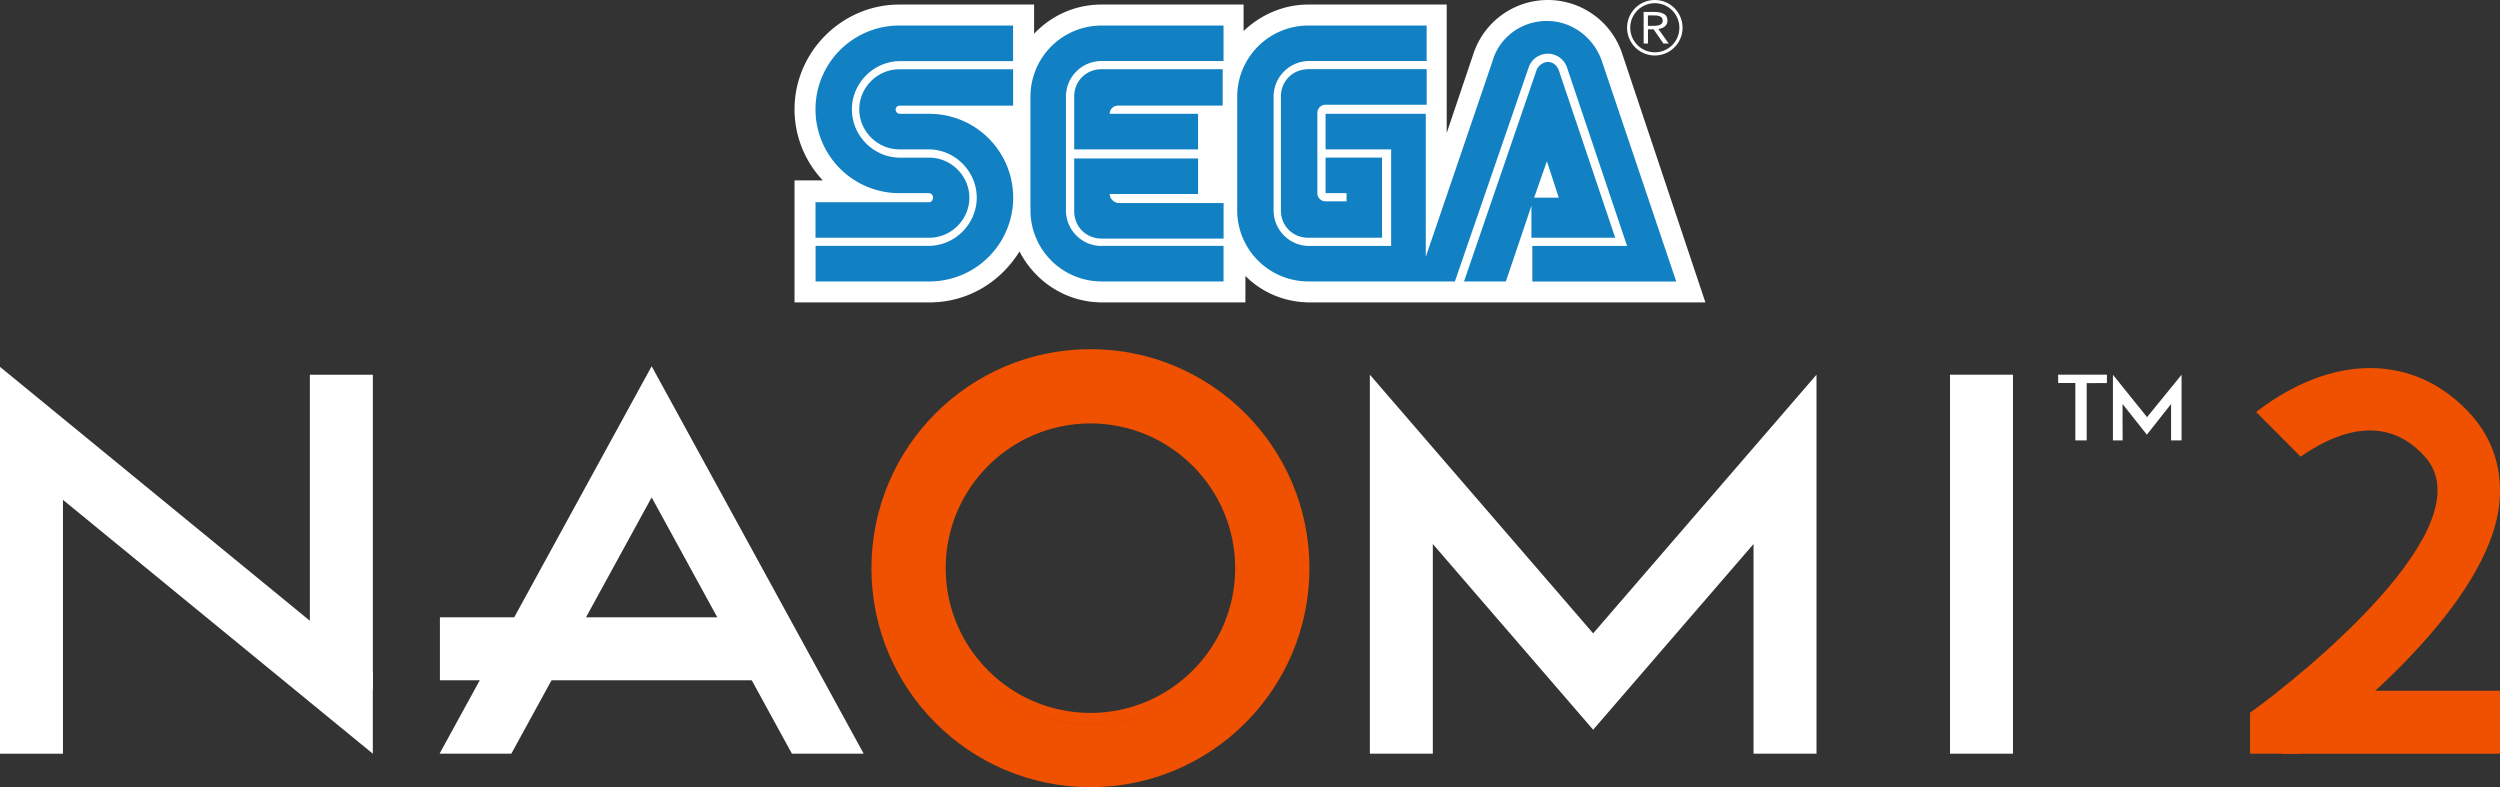 <svg id="Layer_1" data-name="Layer 1" xmlns="http://www.w3.org/2000/svg" viewBox="0 0 3839.128 1208.8"><rect x="0" y="0" width="3839.128" height="1208.8" fill="#333333" stroke="none"/><polygon points="3160.617 575.4 3160.617 588.2 3187.017 588.2 3187.017 676.3 3204.417 676.3 3204.417 588.4 3235.517 588.2 3235.517 575.4 3160.617 575.4" style="fill:#fff"/><path d="M3350.2,676.3H3334V620.4l-37.2,47.1-37.3-47.1s-.1,55.8.1,55.9c.2.1-14.9,0-14.9,0V575.5l52.4,65.1,53-65.1V676.3Z" transform="translate(0.017 0)" style="fill:#fff"/><rect x="2994.517" y="575.4" width="96.7" height="582" style="fill:#fff"/><polygon points="2789.517 575.4 2446.517 972.6 2103.617 575.4 2103.617 1157.4 2200.317 1157.4 2200.317 835.4 2446.517 1120.6 2692.817 835.4 2692.817 1157.4 2789.517 1157.4 2789.517 575.4" style="fill:#fff"/><rect x="475.846" y="575.462" width="96.7" height="483.5" style="fill:#fff"/><rect y="668.335" width="96.7" height="489.1" style="fill:#fff"/><rect x="675.557" y="947.966" width="492.2" height="96.7" style="fill:#fff"/><polygon points="572.517 1032.5 572.517 1157.4 0.017 688.4 0.017 563.4 572.517 1032.5" style="fill:#fff"/><path d="M1674.5,536.2c-185.7,0-336.3,150.6-336.3,336.3s150.6,336.3,336.3,336.3c185.7,0,336.3-150.6,336.3-336.3S1860.2,536.2,1674.5,536.2Zm0,96.7c-132.3,0-239.6,107.3-239.6,239.6s107.3,239.6,239.6,239.6c132.3,0,239.6-107.3,239.6-239.6S1806.8,632.9,1674.5,632.9Zm0,461.9c-122.6,0-222.3-99.7-222.3-222.3s99.7-222.3,222.3-222.3c122.6,0,222.3,99.7,222.3,222.3S1797,1094.8,1674.5,1094.8Zm0,17.4c-132.3,0-239.6-107.3-239.6-239.6S1542.2,633,1674.5,633s239.6,107.3,239.6,239.6C1914.1,1004.9,1806.8,1112.2,1674.5,1112.2Z" transform="translate(0.017 0)" style="fill:#f05100"/><polygon points="785.217 1157.4 1000.717 763.8 1216.117 1157.4 1326.317 1157.4 1000.717 562.4 675.017 1157.4 785.217 1157.4" style="fill:#fff"/><rect x="3504.562" y="1060.754" width="334.5" height="96.7" style="fill:#f05100"/><path d="M3796,638.4c-42.2-47.9-96.4-73.2-156.7-73.2-71.9,0-134.8,36.8-174.7,67.4l68.4,68.7c47.1-33.3,128-71.1,191.2.5,94.4,106.9-189.8,335.9-268.9,392.7v62.9h76.3c78.4-58.9,289-230,306.3-382.5C3843.6,723.2,3829.1,675.9,3796,638.4Z" transform="translate(0.017 0)" style="fill:#f05100"/><path d="M2491.6,83.9A120.353,120.353,0,0,0,2262.2,83.9l-40.6,120.3V7H2009C1971.2,7,1936.3,22.4,1909.7,47.6V7H1691.5c-40.6,0-76.9,16.8-103.5,44.8V7H1381c-88.1,0-160.9,72.7-160.9,160.9A159.286,159.286,0,0,0,1263.5,277h-43.4V464.4h207c58.7,0,109.1-30.8,138.5-78.3,23.8,46.2,71.3,78.3,127.3,78.3h219.6V423.8c25.2,25.2,60.1,40.6,99.3,40.6H2618.9Z" transform="translate(0.017 0)" style="fill:#fff"/><path d="M1427.1,310.5H1252.3v54.6H1427.1c33.6,0,61.5-28,61.5-61.5s-28-61.5-61.5-61.5h-44.8c-40.6,0-74.1-33.6-74.1-74.1s33.6-74.1,74.1-74.1h173.4V39.2H1381a128.7,128.7,0,0,0,0,257.4h44.8a6.613,6.613,0,0,1,7,7C1432.7,307.7,1429.9,310.5,1427.1,310.5Z" transform="translate(0.017 0)" style="fill:#1281c4"/><path d="M1381,162.3h174.8V106.4H1381c-33.6,0-61.5,28-61.5,61.5s28,61.5,61.5,61.5h44.8c40.6,0,74.1,33.6,74.1,74.1s-33.6,74.1-74.1,74.1H1252.4v54.6h174.8a128.7,128.7,0,0,0,0-257.4H1382.4a6.613,6.613,0,0,1-7-7A6.01,6.01,0,0,1,1381,162.3Z" transform="translate(0.017 0)" style="fill:#1281c4"/><path d="M2009,106.3c-23.8,0-42,18.2-42,42V323.1c0,23.8,18.2,42,42,42h113.3V242H2035.6v54.6h32.2v12.6H2035.6a12.548,12.548,0,0,1-12.6-12.6V173.4a12.548,12.548,0,0,1,12.6-12.6h155.3V106.2H2009Z" transform="translate(0.017 0)" style="fill:#1281c4"/><path d="M2353.1,365.1h127.3L2393.7,107.7c-2.8-7-8.4-12.6-16.8-12.6-7,0-14,5.6-16.8,11.2L2248.2,432.2h64.3l39.2-116.1v49ZM2375.5,247.6l18.2,55.9H2355.9Z" transform="translate(0.017 0)" style="fill:#1281c4"/><path d="M2460.8,96.5c-11.2-36.4-44.8-64.3-85.3-64.3-40.6,0-74.1,26.6-83.9,62.9L2189.5,394.4V174.8H2035.6v54.6h100.7V377.7H2010.4a54.667,54.667,0,0,1-54.6-54.6V148.3a54.667,54.667,0,0,1,54.6-54.6h180.4V39.2H2009a109.298,109.298,0,0,0-109.1,109.1V323.1A109.298,109.298,0,0,0,2009,432.2h225.2l113.3-328.7a31.08,31.08,0,0,1,58.8,0l92.3,274.2h-145.5v54.6h221Z" transform="translate(0.017 0)" style="fill:#1281c4"/><path d="M1691.5,377.7a54.667,54.667,0,0,1-54.6-54.6V148.3a54.667,54.667,0,0,1,54.6-54.6h187.4V39.2H1691.5a109.298,109.298,0,0,0-109.1,109.1V323.1a109.298,109.298,0,0,0,109.1,109.1h187.4V377.6H1691.5Z" transform="translate(0.017 0)" style="fill:#1281c4"/><path d="M1704.1,297.9h135.7V243.3H1649.6v81.1c0,23.8,18.2,42,42,42H1879V311.8H1716.7C1709.7,310.5,1704.1,304.9,1704.1,297.9Z" transform="translate(0.017 0)" style="fill:#1281c4"/><path d="M1839.8,174.8H1704.1a12.548,12.548,0,0,1,12.6-12.6h160.9V106.3h-186c-23.8,0-42,18.2-42,42v81.1h190.2Z" transform="translate(0.017 0)" style="fill:#1281c4"/><path d="M2541.2,0a42.6,42.6,0,1,0,42.6,42.6A42.571,42.571,0,0,0,2541.2,0Zm0,80.3a37.7,37.7,0,1,1,37.7-37.7A37.6,37.6,0,0,1,2541.2,80.3Z" transform="translate(0.017 0)" style="fill:#fff"/><path d="M2524,18.3h14.3c10.8,0,22.3,1.4,22.3,13.4,0,7.1-5.3,11.7-14,12.8L2562.5,66.8h-8.1L2539.3,45H2530.7V66.8h-6.6L2524,18.3Zm6.6,21.4H2536.5c7.3,0,16.8,0,16.8-8,0-7-7-8-13.4-8h-9.3v16Z" transform="translate(0.017 0)" style="fill:#fff"/></svg>